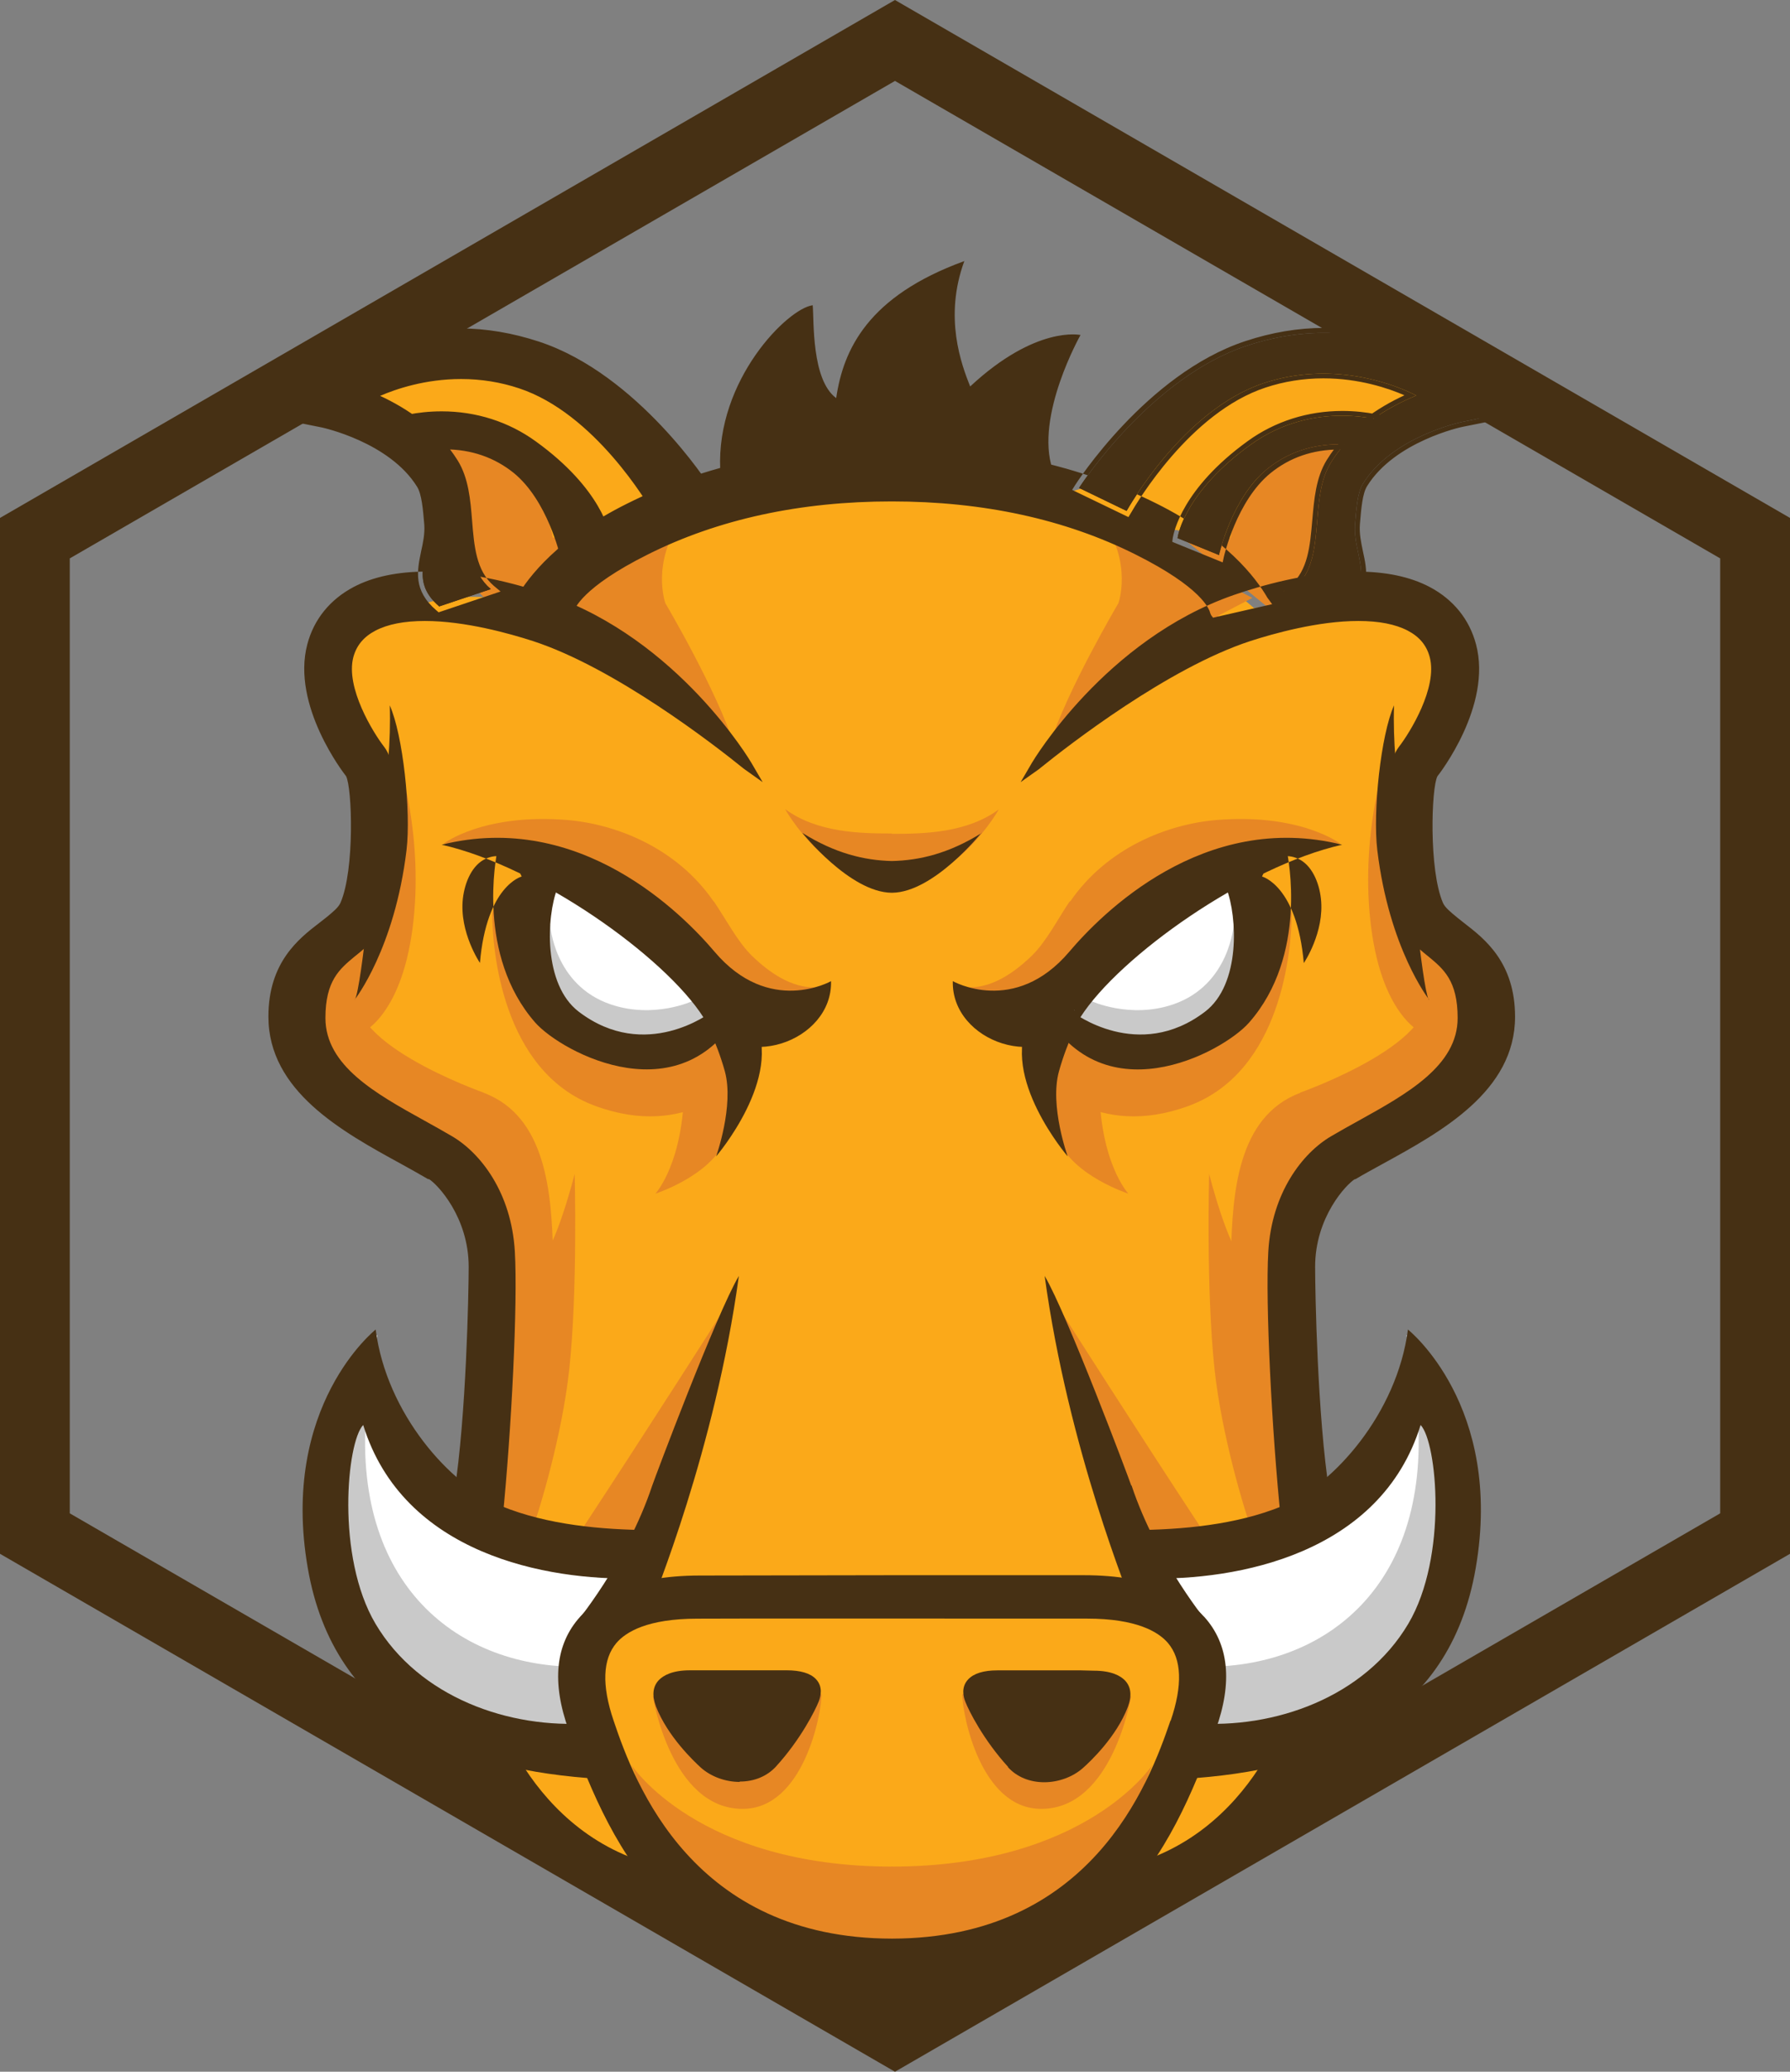 <svg xmlns="http://www.w3.org/2000/svg" height="64" width="55.313"><rect width="100%" height="100%" fill="#808080" stroke="none"/><defs><marker orient="auto" overflow="visible"><path d="M-10 0l-4 4L0 0l-14-4 4 4z" fill-rule="evenodd" stroke="#000" stroke-width=".8pt"/></marker><marker orient="auto" overflow="visible"><path d="M10 0l4-4L0 0l14 4-4-4z" fill-rule="evenodd" stroke="#000" stroke-width=".8pt"/></marker></defs><path d="M27.656 0L0 16v32l27.656 16 27.657-16V16L27.655 0zm0 2.5l25.5 14.75v29.5l-25.5 14.75-25.5-14.75v-29.5l25.5-14.75z" fill="#463014"/><path d="M10.79 21.01s.89 3.52 1.017 4.692c.128 1.172-2.286 3.778-2.286 5.082 0 1.303.51 3.648 3.31 4.82C15.62 36.78 16 39.774 16 41.6c0 1.824-1.017 5.34-1.017 5.34s-.635 8.732 2.794 10.295c3.43 1.564 2.668 1.564 3.43 1.564s6.35 2.34 9.654 1.43c3.31-.91 4.2-1.96 4.2-1.96s3.304.26 4.32-2.738c1.017-2.996 1.65-9.25 1.27-12.118-.38-2.868-.89-6.646 1.397-7.95 2.288-1.302 4.7-2.866 4.32-4.17-.382-1.302-2.413-3.126-2.413-3.126s-.51-3.258-.13-4.04c.38-.78 2.67-2.737 1.398-4.17-1.27-1.433-3.556-1.433-3.556-1.433l-2.92.26s-4.955-4.56-11.433-4.3c-6.477.26-10.542 4.3-10.542 4.3s-2.16-.78-4.063 0c-1.91.783-2.29 0-1.908 2.216z" fill="#fba919"/><path d="M22.398 40.41s-2.515 3.947-4.36 6.747c-.286.433 1.845.463 1.845.463l2.515-7.21zm1.198-8.18s-.758 1.942-1.174 2.97c-.45 1.12-2.17 1.675-2.17 1.675s.89-.958.89-3.387c0-1.02 1.284-1.424 1.284-1.424l1.17.167zm-.766 1.1s-1.554 1.896-4.438.833c-2.885-1.062-3.18-4.857-3.18-5.92 0-1.06 5.473 1.063 6.213 1.52.74.454 2.144 2.275 1.405 3.566zM11.933 13.057s2.663-.53 4.44.91c1.775 1.443 2.292 2.58 2.292 2.58l-2.993 2.434s-1.445-.68-1.89-2.66c-.443-1.97-.147-2.88-1.85-3.26zm10.12 14.793c-1.146-1.67-3.036-2.4-4.545-2.52-2.572-.206-3.793.727-3.793.727s4.213.183 5.427 1.82c2.26 3.044 5.558 3.29 6.086 2.622-.61.03-1.28-.28-2-.98-.447-.44-.81-1.15-1.175-1.68zm-7.113 5.902s-4.673-1.648-3.785-3.317c.888-1.67.18-2.58.18-2.58s-2.61 2-1.944 4.123c.41 1.305 1.1 2.25 4.86 4.06 1.81 3.44.38 9.634.46 9.663.15.05 2.54-1.21 2.38-7-.05-1.78-.19-4.21-2.14-4.94zm6.127-17.725c-1.96 1.02-4.646 2.444-4.646 2.444l1.06.55c-.1.17-.15.27-.15.27l1.09.506s2.65 1.968 4.27 3.233c-.54-1.71-2.13-4.394-2.13-4.394s-.45-1.235.51-2.6zm6.51 41.636c-6.024 0-8.064-3.138-8.064-3.138l.94 2.352c.357 1.017 4.153 4.183 7.115 4.183" fill="#e78724"/><path d="M20.173 52.405s.554 3.475 2.774 3.475c1.885 0 2.44-2.935 2.44-3.54l-5.214.065zm-3.693-5.24c.197-.557.887-2.808 1.11-4.857.265-2.453.168-6.042.168-6.042s-.592 2.352-1.11 2.732c-.517.38-1.48 2.96-1.48 2.96s-.515 3.84-.76 5.13c.68.14 1.25-.27 2.072.077zM11.12 31.94s1.258-.455 1.628-3.262c.37-2.808-.444-5.236-.444-5.236s.074 3.87-.37 4.63c-.444.757-.814.985-1.332 1.972-.518.987.222 1.593.518 1.897z" fill="#e78724"/><path d="M17.793 19.046" fill="#87ccee"/><path d="M12.622 13.722l-.257-.167c-.757.026.257.167.257.167z" fill="#fdc168"/><path d="M22.09 15.196s-1.183-.203-1.776-1.113c-.592-.91-2.268-2.732-4.94-2.753-2.673-.02-5.317.73-5.317.73l2.308 1.495c.244-.008.67-.005 1.377.02 2.896.098 3.342 3.037 3.342 3.037l10.21-1.442" fill="#fba919"/><path d="M23.076 31.43s-1.38 1.415-3.502.96c-2.12-.455-3.403-1.417-3.5-3.086-.1-1.67.443-2.327.443-2.327s2.367.76 3.502 1.77c1.13 1.012 1.97 2.63 3.05 2.682z" fill="#fff"/><path d="M21.405 30.923s-1.198.56-2.536.104c-1.76-.6-1.87-2.47-1.87-2.47s-1.08 3.237 1.94 3.86c2.41.5 3.84-.938 3.84-.938l-1.38-.56z" fill="#c9c9c9"/><path d="M22.782 49.062m-.526-34.552c-.13-2.777 2.09-4.987 2.858-5.08.042.47-.043 2.304.725 2.868.22-1.5.98-3.15 3.96-4.233-.64 1.74-.088 3.198.18 3.874 2.04-1.9 3.41-1.59 3.41-1.59s-1.418 2.51-.864 4.15c-4.095-.33-10.26.446-10.28 0zm-8.68 4.227c-.977-.832-.25-1.603-.326-2.548-.042-.51-.08-.98-.242-1.24-.9-1.46-3.02-1.9-3.04-1.91l-.997-.2.66-.79c.09-.104 2.79-2.75 6.98-1.366 2.93.97 5.1 4.255 5.18 4.39l-1.47.71c-.01-.03-1.73-3.12-4.24-3.95-2.03-.67-3.9-.03-4.703.386.853.35 1.967.986 2.64 2.074.316.514.37 1.16.42 1.79.07.83.133 1.61.728 2.116l-1.58.53zm-2.61 12.137s1.23-1.566 1.596-4.613c.143-1.2-.11-3.56-.518-4.47.074 2.24-.48 4.48-.48 4.48s-.375 4.158-.597 4.614zm6.49-13.72c0-.002-.394-1.77-1.487-2.662-1.55-1.258-3.43-.59-3.45-.583l-.277-.87c.09-.03 2.243-.73 4.227.7 1.995 1.44 2.235 2.74 2.255 2.884l-1.277.522zM14.833 29.75s-.645-.948-.53-1.99c.06-.515.29-1.044.707-1.232.77-.348 1.11.55 1.11.55s-1.086.275-1.29 2.673zm7.09 1.446l.04.08s-2.014 1.55-4.078-.022c-1.105-.843-1-2.93-.662-3.813.88.21 1.627.58 2.25 1.01-.788-.72-1.478-1.25-1.476-1.26l-.896-.26-1.74-.614c-.02.137-.65 3.19 1.18 5.274.817.923 4.628 2.99 6.438-.544l-1.046.16zm-.19.227c1.135 1.77 3.996.76 3.947-1.113 0 0-1.912 1.083-3.6-.91-.987-1.164-4.147-4.37-8.432-3.305 2.96.667 6.877 3.44 8.086 5.328zm1.05 17.64" fill="#463014"/><path d="M13.248 36.42c.272.162 1.234 1.184 1.235 2.712 0 .767-.074 4.618-.444 6.97.55.37.94.45 1.49.828.275-2.725.474-6.674.38-8.268-.106-1.817-1.054-3.037-1.934-3.557-.275-.162-.563-.322-.853-.483-1.508-.835-3.066-1.7-3.066-3.174 0-1.154.44-1.514.9-1.897l.05-.04c.31-.25.655-.54.86-1.01.563-1.295.655-4.6 0-5.436-.325-.417-1.198-1.822-.947-2.766.098-.36.32-.627.68-.816.38-.2.896-.3 1.53-.3 1.244 0 2.624.39 3.337.62 2.544.83 5.614 3.214 6.495 3.926l.043.033.563.4-.353-.604c-.02-.036-2.25-3.8-6.24-5.18-.777-.27-2.3-.72-3.8-.72-.89 0-1.65.16-2.248.476-.73.387-1.227.998-1.43 1.77-.5 1.893 1.14 4.003 1.196 4.07.19.35.272 2.895-.17 3.913-.06.14-.227.28-.438.453l-.22.172c-.628.483-1.57 1.212-1.57 2.893 0 2.3 2.272 3.55 4.1 4.55.3.167.584.323.843.476zm.328-17.683c-.977-.832-.25-1.603-.326-2.548-.042-.51-.08-.98-.242-1.24-.9-1.46-3.02-1.9-3.04-1.91l-.997-.2.66-.79c.09-.104 2.79-2.75 6.98-1.366 2.93.97 5.1 4.255 5.18 4.39l-1.47.71c-.01-.03-1.73-3.12-4.24-3.95-2.03-.67-3.9-.03-4.703.386.853.35 1.967.986 2.64 2.074.316.514.37 1.16.42 1.79.07.83.133 1.61.728 2.116l-1.58.53zm-.032.17l-.063-.054c-.72-.616-.59-1.224-.47-1.812.06-.27.12-.55.1-.83-.04-.483-.08-.94-.22-1.17-.855-1.386-2.924-1.83-2.944-1.835l-1.244-.25.825-.99c.015-.02 1.75-1.82 4.695-1.82.8 0 1.622.14 2.44.41 3.056 1.01 5.24 4.42 5.26 4.45l.086.148-1.736.84-.07-.114c-.186-.326-1.833-3.113-4.164-3.884-.57-.19-1.173-.287-1.79-.287-1.116 0-2.02.312-2.503.52.804.373 1.78 1 2.4 2 .334.543.39 1.21.442 1.85.064.8.126 1.553.673 2.02l.207.174-1.914.643zm3.913-1.752c0-.003-.395-1.77-1.488-2.663-1.55-1.258-3.43-.59-3.45-.583l-.277-.87c.09-.03 2.243-.73 4.227.7 1.995 1.44 2.235 2.74 2.255 2.884l-1.277.522zm-.107.207l-.038-.174c-.004-.017-.39-1.724-1.436-2.577-.596-.48-1.314-.73-2.134-.73-.64 0-1.116.16-1.168.18l-.14.05-.368-1.155.14-.047c.063-.02.635-.202 1.443-.202 1.06 0 2.07.32 2.91.93 2.04 1.473 2.29 2.836 2.312 2.987l.02.12-1.55.633zm-3.608-3.788c.876 0 1.678.277 2.32.8.927.758 1.364 2.097 1.496 2.577l1.006-.41c-.09-.36-.492-1.46-2.17-2.67-.803-.57-1.726-.87-2.745-.87-.56 0-1 .09-1.21.15l.18.58c.21-.06.61-.15 1.12-.15zm9.112 41.473c-.437 0-.883-.163-1.193-.438-.23-.21-1.03-.97-1.39-1.89-.13-.35-.1-.62.09-.82.14-.14.41-.3.96-.3h2.99c.42 0 .73.09.9.27.226.234.15.533.09.69-.11.277-.56 1.176-1.32 2.01-.272.3-.67.467-1.12.467zm.458-23.52l-1.578-.104s.403.73.665 1.673c.29 1.067-.27 2.627-.27 2.627s2.1-2.444 1.18-4.196zm-1.97 27.793c-5.617-.44-7.593-5.886-7.593-7.02h1.46-.737.734c.007.49 1.5 5.148 6.24 5.52l-.114 1.5z" fill="#463014"/><path d="M19.763 49.567c-.087-.52-.096-1.014.01-1.5-.426-.328-1.192-.45-1.767-.642-.47-.305-2.875.313-4.62-1.853C11.2 42.86 11.66 41.24 11.66 41.24c-.56.64-1.104.395-1.958 3.374-.856 2.98.402 5.057 2.745 7.142 1.107.985 2.672 1.39 4.018 1.546-.45-.465.77-.51 1.612-.834-.068-.697.045-1.374.552-1.92.3-.327.69-.524 1.1-.68l.06-.156c-.015-.047-.028-.095-.037-.145z" fill="#fff"/><path d="M18.065 52.45c-.048-.147-.085-.296-.12-.446-.04-.164-.234-.628.005-.098-.06-.136-.102-.276-.13-.417-3.796-.01-7.097-2.68-6.46-8.3-.496-.68-1.192 1.36-1.192 1.36s-1.9 5.66 3.007 7.85c1.635.73 3.08 1.254 3.42 1.043.71.15 1.35-.36 1.592-.694-.045-.104-.087-.206-.122-.31z" fill="#c9c9c9"/><path d="M19.695 48.752c.006-.474.1-.934.324-1.392.01-.03.03-.06.05-.092-1.46-.013-3.15-.156-4.58-.744-1.578-.646-3.547-2.856-3.88-5.452 0 0-2.97 2.347-2.098 7.37.817 4.715 4.665 6.253 9.052 6.513.002-.03-.494-1.08-.337-1.724-2.49.19-5.278-.8-6.623-3.07-1.23-2.08-.885-5.62-.38-6.14 1.236 3.998 5.677 4.81 8.46 4.74zm7.883 6.192" fill="#463014"/><path d="M20.155 45.89c-.79 2.378-2.403 4.302-2.403 4.302s2.22-.104 2.34-.506c.092-.297 2.005-4.89 2.74-10.27-.692 1.164-2.61 6.272-2.677 6.475z" fill="#463014"/><path d="M32.724 40.41s2.515 3.947 4.36 6.747c.286.433-1.845.463-1.845.463l-2.52-7.21zm-1.198-8.18s.758 1.942 1.173 2.97c.45 1.12 2.17 1.675 2.17 1.675s-.9-.958-.9-3.387c0-1.02-1.28-1.424-1.28-1.424l-1.17.167zm.766 1.1s1.553 1.896 4.44.833c2.884-1.062 3.18-4.857 3.18-5.92 0-1.06-5.475 1.063-6.215 1.52-.74.454-2.145 2.275-1.405 3.566zm10.896-20.273s-2.662-.53-4.438.91c-1.776 1.443-2.294 2.58-2.294 2.58l2.993 2.434s1.44-.68 1.89-2.66c.44-1.97.14-2.88 1.84-3.26zM33.07 27.85c1.145-1.67 3.034-2.4 4.543-2.52 2.573-.206 3.794.727 3.794.727s-4.213.183-5.428 1.82c-2.26 3.044-5.56 3.29-6.09 2.622.61.03 1.28-.28 2-.98.45-.44.81-1.15 1.17-1.68zm7.11 5.902s4.674-1.648 3.787-3.317c-.888-1.67-.182-2.58-.182-2.58s2.61 2 1.945 4.123c-.41 1.305-1.094 2.25-4.86 4.06-1.806 3.44-.373 9.634-.458 9.663-.143.05-2.536-1.21-2.373-7 .05-1.78.18-4.21 2.14-4.94zm-6.124-17.725c1.96 1.02 4.644 2.444 4.644 2.444l-1.056.55c.1.17.15.27.15.27l-1.085.506s-2.65 1.968-4.28 3.233c.54-1.71 2.13-4.394 2.13-4.394s.45-1.235-.51-2.6zm-6.51 41.636c6.022 0 8.062-3.138 8.062-3.138l-.94 2.352c-.356 1.017-4.153 4.183-7.114 4.183" fill="#e78724"/><path d="M34.95 52.405s-.556 3.475-2.775 3.475c-1.885 0-2.44-2.935-2.44-3.54l5.214.065zm3.692-5.24c-.197-.557-.887-2.808-1.11-4.857-.266-2.453-.168-6.042-.168-6.042s.592 2.352 1.11 2.732c.517.38 1.48 2.96 1.48 2.96s.514 3.84.76 5.13c-.68.14-1.25-.27-2.072.077zm5.36-15.225s-1.258-.455-1.628-3.262c-.37-2.808.444-5.236.444-5.236s-.074 3.87.37 4.63c.444.758.814.985 1.332 1.972.517.986-.222 1.593-.518 1.897z" fill="#e78724"/><path d="M37.33 19.046" fill="#87ccee"/><path d="M42.5 13.722l.257-.167c.757.026-.257.167-.257.167z" fill="#fdc168"/><path d="M33.032 15.196s1.183-.203 1.775-1.113c.592-.91 2.27-2.732 4.942-2.753 2.67-.02 5.31.73 5.31.73l-2.31 1.495c-.246-.008-.67-.005-1.38.02-2.896.098-3.342 3.037-3.342 3.037L27.82 15.17" fill="#fba919"/><path d="M32.045 31.43s1.382 1.415 3.502.96c2.12-.455 3.403-1.417 3.502-3.086.09-1.67-.45-2.327-.45-2.327s-2.37.76-3.5 1.77c-1.14 1.013-1.97 2.63-3.06 2.682z" fill="#fff"/><path d="M33.716 30.923s1.2.56 2.537.104c1.753-.6 1.87-2.47 1.87-2.47s1.074 3.237-1.94 3.86c-2.417.5-3.847-.938-3.847-.938l1.38-.56z" fill="#c9c9c9"/><path d="M32.34 49.062m9.206-30.325c.977-.832.25-1.603.326-2.548.042-.51.08-.98.242-1.24.9-1.46 3.02-1.9 3.042-1.91l.995-.2-.65-.79c-.084-.104-2.79-2.75-6.98-1.366-2.93.97-5.095 4.255-5.176 4.39l1.468.71c.02-.03 1.734-3.12 4.247-3.95 2.03-.67 3.902-.03 4.704.386-.852.35-1.97.986-2.64 2.074-.316.514-.37 1.16-.42 1.79-.07.83-.133 1.61-.73 2.116l1.58.53zm2.61 12.137s-1.23-1.566-1.596-4.613c-.143-1.2.11-3.56.517-4.47-.073 2.24.482 4.48.482 4.48s.37 4.158.59 4.614zm-6.49-13.72c0-.002.394-1.77 1.487-2.662 1.542-1.258 3.425-.59 3.443-.583l.274-.87c-.09-.03-2.243-.73-4.227.7-1.996 1.44-2.234 2.74-2.256 2.884l1.278.522zM40.29 29.75s.645-.948.528-1.99c-.057-.515-.29-1.044-.705-1.232-.772-.348-1.114.55-1.114.55s1.08.275 1.29 2.673zm-7.09 1.446c-.028.052-.04.08-.04.08s2.012 1.55 4.076-.022c1.106-.843 1-2.93.662-3.813-.88.21-1.626.58-2.25 1.01.788-.72 1.48-1.25 1.476-1.26l.897-.26 1.75-.613c.025.137.66 3.193-1.175 5.274-.813.925-4.624 2.99-6.433-.543l1.046.16zm.187.227c-1.134 1.77-3.994.76-3.944-1.113 0 0 1.91 1.083 3.6-.91.986-1.164 4.146-4.37 8.43-3.305-2.958.667-6.876 3.44-8.086 5.328zm-1.047 17.64" fill="#463014"/><path d="M41.875 36.42c-.273.162-1.236 1.184-1.236 2.712 0 .767.07 4.618.44 6.97-.56.37-.95.45-1.5.828-.28-2.725-.48-6.674-.387-8.268.106-1.817 1.054-3.037 1.934-3.557.275-.162.563-.322.854-.483 1.505-.835 3.063-1.7 3.063-3.174 0-1.154-.438-1.514-.9-1.897l-.05-.04c-.307-.25-.655-.54-.86-1.01-.563-1.295-.655-4.6 0-5.436.324-.417 1.2-1.822.947-2.766-.095-.36-.316-.627-.676-.816-.38-.2-.895-.3-1.53-.3-1.243 0-2.625.39-3.336.62-2.543.83-5.614 3.214-6.495 3.926l-.04.033-.564.4.353-.604c.023-.036 2.253-3.8 6.242-5.18.776-.27 2.3-.72 3.8-.72.89 0 1.647.16 2.247.476.73.387 1.225.998 1.43 1.77.505 1.897-1.136 4.007-1.192 4.075-.19.35-.27 2.894.17 3.912.06.14.23.28.44.453.066.055.14.11.218.173.626.483 1.57 1.212 1.57 2.893 0 2.3-2.274 3.55-4.1 4.55-.3.166-.587.32-.845.475zm-2.71-17.954c-.363-.628-1.287-1.84-3.418-2.906-2.378-1.19-5.13-1.793-8.18-1.794h-.01c-3.05 0-5.805.605-8.18 1.793-2.13 1.06-3.057 2.27-3.418 2.9l-.16.21 1.82.414.06-.075.03-.07c.03-.12.272-.79 2.306-1.808 2.175-1.09 4.712-1.64 7.54-1.64s5.36.55 7.536 1.64c2.033 1.017 2.28 1.685 2.306 1.81l.03.067.057.075 1.827-.418-.155-.21zm2.38.27c.978-.83.25-1.602.327-2.547.042-.51.08-.98.242-1.24.9-1.46 3.02-1.9 3.042-1.91l.995-.2-.65-.79c-.084-.104-2.79-2.75-6.98-1.366-2.93.97-5.095 4.255-5.176 4.39l1.468.71c.02-.03 1.734-3.12 4.247-3.95 2.03-.67 3.902-.03 4.704.386-.852.35-1.97.986-2.64 2.074-.316.514-.37 1.16-.42 1.79-.07.83-.133 1.61-.73 2.116l1.58.53zm-1.88-.472l.206-.175c.55-.47.61-1.22.68-2.02.058-.65.11-1.31.448-1.86.618-1 1.595-1.626 2.4-1.998-.482-.21-1.39-.523-2.504-.523-.617 0-1.22.096-1.792.286-2.33.77-3.977 3.56-4.163 3.884l-.07.116-1.74-.84.09-.144c.02-.033 2.2-3.44 5.256-4.45.818-.272 1.64-.41 2.44-.41 2.94 0 4.68 1.8 4.695 1.82l.824.987-1.245.25c-.02.002-2.09.446-2.947 1.833-.142.23-.18.687-.22 1.17-.023.29.036.57.093.84.128.59.257 1.196-.47 1.812l-.06.053-1.912-.645zm-2-1.11c0-.002.395-1.77 1.488-2.662 1.542-1.258 3.425-.59 3.443-.583l.274-.87c-.09-.03-2.243-.73-4.227.7-1.996 1.44-2.234 2.74-2.256 2.884l1.278.522zm-1.44-.424l.016-.12c.03-.15.28-1.513 2.32-2.987.84-.607 1.85-.928 2.92-.928.81 0 1.38.183 1.445.203l.14.047L42.7 14.1l-.14-.04c-.054-.02-.53-.174-1.17-.174-.82 0-1.538.247-2.134.734-1.045.853-1.432 2.56-1.436 2.577l-.038.176-1.547-.63zm6.275-3.008l.182-.576c-.215-.056-.65-.147-1.21-.147-1.018 0-1.94.29-2.744.87-1.678 1.21-2.08 2.3-2.17 2.67l1.007.41c.132-.48.568-1.82 1.497-2.58.64-.52 1.442-.8 2.318-.8.504 0 .91.09 1.12.15zm-11.35 40.86c-.762-.836-1.213-1.735-1.32-2.012-.064-.157-.135-.457.09-.693.173-.182.475-.276.897-.276h2.59l.395.01c.555 0 .828.164.96.3.19.2.22.475.09.82-.354.925-1.155 1.68-1.39 1.888-.31.275-.756.438-1.193.438-.45 0-.85-.165-1.12-.464zm.66-23.055l1.577-.104s-.402.73-.664 1.673c-.295 1.067.27 2.627.27 2.627s-2.104-2.444-1.183-4.196z" fill="#463014"/><path d="M27.56 25.748c-1.005 0-2.316-.03-3.3-.754 0 0 1.288 2.317 3.3 2.317v-.29l.003.3c2.01 0 3.3-2.316 3.3-2.316-.985.725-2.297.754-3.302.754z" fill="#e78724"/><path d="M30.33 25.736c-1.008.627-1.91.844-2.77.863-.858-.02-1.76-.24-2.768-.87 0 0 1.47 1.84 2.762 1.85h.015c1.29-.014 2.76-1.854 2.76-1.854zm3.45 33.584l-.112-1.5c4.737-.373 6.23-5.03 6.238-5.52h1.467c0 1.134-1.977 6.58-7.593 7.02z" fill="#463014"/><path d="M35.358 49.567c.088-.52.097-1.014-.01-1.5.428-.328 1.193-.45 1.768-.642.47-.305 2.875.313 4.62-1.853 2.186-2.713 1.726-4.332 1.726-4.332.56.64 1.103.395 1.958 3.374.856 2.98-.402 5.057-2.745 7.142-1.107.985-2.672 1.39-4.018 1.546.45-.465-.77-.51-1.61-.834.066-.697-.047-1.374-.554-1.92-.305-.327-.698-.524-1.106-.68-.023-.054-.042-.104-.063-.156.013-.047.026-.095.034-.145z" fill="#fff"/><path d="M37.056 52.45c.05-.147.085-.296.122-.446.04-.164.233-.628-.006-.098.06-.136.1-.276.13-.417 3.795-.01 7.097-2.68 6.458-8.3.497-.68 1.193 1.36 1.193 1.36s1.9 5.66-3.006 7.85c-1.635.73-3.08 1.254-3.42 1.043-.71.15-1.352-.36-1.592-.694.045-.104.087-.206.12-.31z" fill="#c9c9c9"/><path d="M35.426 48.752c-.005-.474-.1-.934-.323-1.392-.016-.03-.034-.06-.05-.092 1.46-.013 3.14-.156 4.574-.744 1.573-.646 3.542-2.856 3.88-5.452 0 0 2.965 2.347 2.094 7.37-.81 4.715-4.66 6.253-9.05 6.513 0-.03.5-1.08.34-1.724 2.49.19 5.28-.8 6.627-3.07 1.23-2.08.885-5.62.38-6.14-1.235 3.998-5.677 4.81-8.462 4.74z" fill="#463014"/><g fill="#463014"><path d="M27.545 54.944"/><path d="M37.198 49.935c-.524-.582-1.488-1.274-3.71-1.274h-5.932l-5.92.01c-2.222 0-3.185.694-3.71 1.275-.764.846-.884 2.023-.355 3.494 1.41 3.914 3.38 7.892 9.99 7.9h.018c6.608-.008 8.58-3.986 9.986-7.9.53-1.47.41-2.65-.355-3.495zm-1.03 3.22c-.668 1.965-2.466 6.725-8.607 6.733-6.14-.008-7.94-4.767-8.6-6.734-.37-1.09-.34-1.898.088-2.4.293-.342.965-.75 2.498-.75l1.6-.004h4.42c1.758 0 3.243 0 4.424.002h1.6c1.533 0 2.206.41 2.5.753.427.502.456 1.308.085 2.4z"/></g><path d="M34.967 45.89c.79 2.378 2.402 4.302 2.402 4.302s-2.22-.104-2.35-.506c-.09-.297-2.004-4.89-2.738-10.27.69 1.164 2.61 6.272 2.676 6.475z" fill="#463014"/><path d="M28.2 61.315a.537.537 0 1 1-1.075 0 .537.537 0 1 1 1.074 0z" fill="#463014" stroke="#000" stroke-width="0" stroke-linecap="square" stroke-miterlimit="1.9"/></svg>